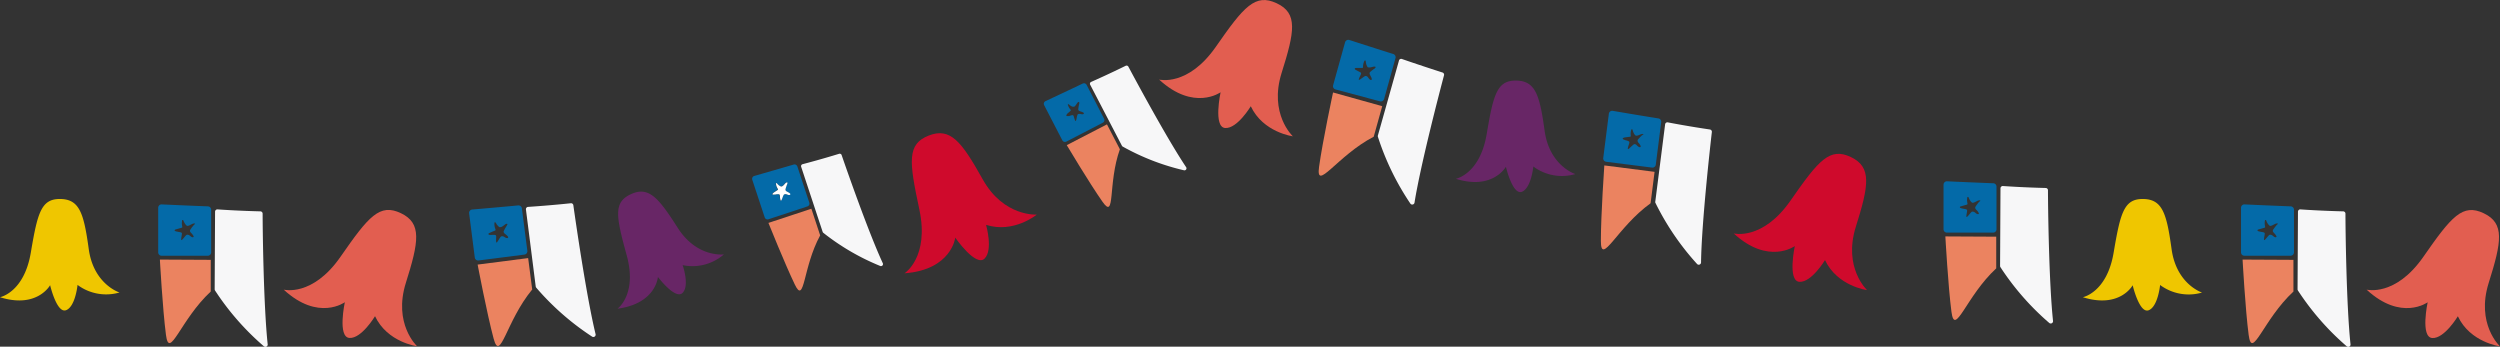 <svg xmlns="http://www.w3.org/2000/svg" viewBox="0 0 370.11 51.32"><rect x="0" y="0" width="370.11" height="51.32" fill="#333333" stroke="none"/><defs><style>.cls-1{fill:#e25e50;}.cls-2{fill:#cf0a2c;}.cls-3{fill:#682666;}.cls-4{fill:#efc600;}.cls-5{fill:#f7f7f8;}.cls-6{fill:#eb8360;}.cls-7{fill:#046aa8;}.cls-8{fill:#fff;}</style></defs><title>Recurso 19</title><g id="Capa_2" data-name="Capa 2"><g id="POP_UP" data-name="POP UP"><path class="cls-1" d="M171.6,11.78s4.26,1.1,8.41-4.87S185.82-1,189,.48s2.66,4.21.74,10.3,1.66,9.4,1.66,9.4-4.4-.57-6.23-4.45c0,0-2,3.34-3.79,3.22s-.68-5.29-.68-5.29S176.74,16.52,171.6,11.78Z"/><path class="cls-1" d="M350.36,42.88s4.26,1.1,8.41-4.87,5.8-7.93,8.93-6.44,2.66,4.21.74,10.3,1.66,9.4,1.66,9.4-4.4-.57-6.23-4.45c0,0-2,3.34-3.79,3.22s-.68-5.29-.68-5.29S355.49,47.62,350.36,42.88Z"/><path class="cls-2" d="M256.67,34.56s4.26,1.1,8.41-4.87,5.8-7.93,8.93-6.44,2.66,4.21.74,10.3,1.66,9.4,1.66,9.4-4.4-.57-6.23-4.45c0,0-2,3.34-3.79,3.22s-.68-5.29-.68-5.29S261.8,39.29,256.67,34.56Z"/><path class="cls-3" d="M215.53,26.47s3.56-.68,4.56-6.59,1.53-8,4.39-7.95,3.47,2.2,4.19,7.42,4.55,6.42,4.55,6.42A7.08,7.08,0,0,1,227,24.65s-.31,3.2-1.69,3.74-2.37-3.7-2.37-3.7S221,28.19,215.53,26.47Z"/><path class="cls-4" d="M308.35,44s3.56-.68,4.56-6.59,1.53-8,4.39-7.95,3.47,2.2,4.19,7.42S326,43.31,326,43.31a7.08,7.08,0,0,1-6.21-1.12s-.31,3.2-1.69,3.74-2.37-3.7-2.37-3.7S313.85,45.73,308.35,44Z"/><path class="cls-5" d="M207.54,8.73c.85.3,3.2,1.1,6,2a.34.34,0,0,1,.24.41c-.53,2-3.45,13.12-4.37,18.86a.34.34,0,0,1-.62.13,39,39,0,0,1-4.8-9.88.36.36,0,0,1,0-.2L207.1,9A.34.34,0,0,1,207.54,8.73Z"/><path class="cls-6" d="M197.35,13.69s-1.54,7.18-2.07,11,2.66-1.62,8.09-4.45l1.26-4.52Z"/><path class="cls-7" d="M206.28,8c-2.09-.65-5.3-1.69-6.52-2.08a.5.5,0,0,0-.63.34l-1.77,6.36a.5.5,0,0,0,.35.62L204.29,15a.5.5,0,0,0,.62-.35l1.7-6.11A.5.5,0,0,0,206.28,8Zm-2.72,2.11a5.68,5.68,0,0,0-.74.57c-.14.19,0,.39.08.56.19.34.23.53.14.58s-.23,0-.36-.16-.16-.23-.21-.28-.24-.19-.41-.1c-.38.2-1,.81-.89.41a2.7,2.7,0,0,1,.2-.46c.09-.19.25-.41,0-.54s-.32-.16-.47-.24l-.2-.11a.47.47,0,0,1-.14-.12c0-.13.07-.15.18-.16s.53,0,.8,0,.23,0,.25-.26A2,2,0,0,1,202,9s.06-.06.09-.06a.14.14,0,0,1,.1.12,2,2,0,0,0,.16.67l.08.13c0,.07,0,.08.13.11.3.1.77-.17,1-.1S203.62,10,203.56,10.06Z"/><path class="cls-5" d="M246.88,18.11c.88.17,3.33.63,6.26,1.06a.34.34,0,0,1,.29.38c-.24,2.07-1.52,13.48-1.6,19.3a.34.34,0,0,1-.6.22A39,39,0,0,1,245.06,30a.36.36,0,0,1,0-.19l1.45-11.39A.34.34,0,0,1,246.88,18.11Z"/><path class="cls-6" d="M237.51,24.49S237,31.82,237,35.66s2.4-2,7.36-5.57l.59-4.65Z"/><path class="cls-7" d="M245.52,17.53c-2.16-.34-5.49-.9-6.76-1.12a.5.5,0,0,0-.58.43l-.83,6.55a.5.5,0,0,0,.43.56l6.79.86a.5.5,0,0,0,.56-.43l.8-6.29A.5.5,0,0,0,245.52,17.53ZM243.13,20a5.68,5.68,0,0,0-.65.67c-.11.21,0,.39.16.54.24.31.31.49.22.56s-.23,0-.38-.11-.2-.21-.25-.24-.26-.16-.42,0c-.35.26-.89.94-.82.53a2.7,2.7,0,0,1,.13-.49c.06-.2.19-.44,0-.54s-.34-.12-.5-.17l-.21-.08a.47.47,0,0,1-.16-.1c-.05-.13.05-.15.16-.19s.52-.09.79-.12.23-.06.21-.29a2,2,0,0,1,.09-.77s.05-.07.08-.07a.14.14,0,0,1,.12.1,2,2,0,0,0,.26.64l.1.12a.19.19,0,0,0,.14.09c.31.05.74-.28,1-.25S243.19,19.95,243.13,20Z"/><path class="cls-5" d="M296.51,27.54c.9.06,3.38.22,6.34.29a.34.34,0,0,1,.34.34c0,2.08.13,13.57.75,19.35a.34.34,0,0,1-.56.29,39,39,0,0,1-7.23-8.26.36.36,0,0,1-.05-.19l.06-11.48A.34.34,0,0,1,296.51,27.54Z"/><path class="cls-6" d="M288,35s.4,7.33.9,11.15,2.14-2.26,6.63-6.42l0-4.69Z"/><path class="cls-7" d="M295.09,27.13c-2.18-.08-5.56-.23-6.84-.29a.5.5,0,0,0-.52.5l0,6.6a.5.5,0,0,0,.5.5l6.84,0a.5.5,0,0,0,.5-.5l0-6.34A.5.5,0,0,0,295.09,27.13ZM293,29.88a5.68,5.68,0,0,0-.56.75c-.09.22.09.38.22.51s.36.45.29.52-.22.07-.39-.06-.22-.18-.28-.21-.28-.12-.42,0c-.31.3-.76,1-.75.63a2.7,2.7,0,0,1,.07-.5c0-.21.14-.46-.1-.53s-.35-.07-.52-.11l-.22-.05a.47.47,0,0,1-.17-.08c-.07-.12,0-.16.13-.2s.51-.15.77-.22.22-.09.18-.32a2,2,0,0,1,0-.78c0-.05,0-.08.07-.08a.14.14,0,0,1,.13.09,2,2,0,0,0,.33.6l.11.11a.19.19,0,0,0,.15.07c.31,0,.7-.37,1-.36S293.07,29.81,293,29.88Z"/><path class="cls-5" d="M340.55,31c.9.06,3.38.22,6.34.29a.34.34,0,0,1,.34.34c0,2.08.13,13.57.75,19.35a.34.34,0,0,1-.56.29A39,39,0,0,1,340.19,43a.36.36,0,0,1-.05-.19l.06-11.48A.34.34,0,0,1,340.55,31Z"/><path class="cls-6" d="M332,38.43s.4,7.33.9,11.15,2.14-2.26,6.63-6.42l0-4.69Z"/><path class="cls-7" d="M339.13,30.55c-2.18-.08-5.56-.23-6.84-.29a.5.5,0,0,0-.52.5l0,6.6a.5.5,0,0,0,.5.5l6.84,0a.5.5,0,0,0,.5-.5l0-6.34A.5.5,0,0,0,339.13,30.55Zm-2.07,2.75a5.68,5.68,0,0,0-.56.75c-.09.22.09.38.22.51s.36.45.29.52-.22.07-.39-.06-.22-.18-.28-.21-.28-.12-.42,0c-.31.3-.76,1-.75.63a2.7,2.7,0,0,1,.07-.5c0-.21.14-.46-.1-.53s-.35-.07-.52-.11l-.22-.05a.47.47,0,0,1-.17-.08c-.07-.12,0-.16.13-.2s.51-.15.77-.22.22-.09.18-.32a2,2,0,0,1,0-.78c0-.05,0-.08.07-.08a.14.14,0,0,1,.13.09,2,2,0,0,0,.33.6l.11.11a.19.19,0,0,0,.15.07c.31,0,.7-.37,1-.36S337.11,33.23,337.06,33.3Z"/><path class="cls-1" d="M42,42.88S46.26,44,50.42,38s5.8-7.93,8.93-6.44,2.66,4.21.74,10.3,1.66,9.4,1.66,9.4-4.4-.57-6.23-4.45c0,0-2,3.34-3.79,3.22s-.68-5.29-.68-5.29S47.14,47.62,42,42.88Z"/><path class="cls-2" d="M133.91,40.46s3.71-2.36,2.19-9.47-1.84-9.65,1.39-10.92,4.89.93,8,6.49,8,5.21,8,5.21-3.42,2.82-7.51,1.52c0,0,1.08,3.74-.23,5s-4.33-3.11-4.33-3.11S140.88,39.94,133.91,40.46Z"/><path class="cls-4" d="M0,44s3.56-.68,4.56-6.59,1.53-8,4.39-7.95,3.47,2.2,4.19,7.42,4.55,6.42,4.55,6.42a7.08,7.08,0,0,1-6.21-1.12s-.31,3.2-1.69,3.74-2.37-3.7-2.37-3.7S5.5,45.73,0,44Z"/><path class="cls-3" d="M91.42,45.7s2.95-2.11,1.36-7.9-2-7.86.64-9.06,4.07.54,6.92,5,6.83,3.92,6.83,3.92a7.08,7.08,0,0,1-6.11,1.59s1.06,3,0,4.1S97.4,41,97.4,41,97.14,44.94,91.42,45.7Z"/><path class="cls-5" d="M32.2,31c.9.06,3.38.22,6.34.29a.34.34,0,0,1,.34.34c0,2.08.13,13.57.75,19.35a.34.34,0,0,1-.56.29A39,39,0,0,1,31.83,43a.36.36,0,0,1-.05-.19l.06-11.48A.34.34,0,0,1,32.2,31Z"/><path class="cls-6" d="M23.67,38.43s.4,7.33.9,11.15,2.14-2.26,6.63-6.42l0-4.69Z"/><path class="cls-7" d="M30.78,30.55c-2.18-.08-5.56-.23-6.84-.29a.5.5,0,0,0-.52.5l0,6.6a.5.5,0,0,0,.5.5l6.84,0a.5.5,0,0,0,.5-.5l0-6.34A.5.5,0,0,0,30.78,30.55ZM28.71,33.3a5.68,5.68,0,0,0-.56.75c-.09.22.09.38.22.51s.36.45.29.52-.22.07-.39-.06-.22-.18-.28-.21-.28-.12-.42,0c-.31.3-.76,1-.75.63a2.7,2.7,0,0,1,.07-.5c0-.21.14-.46-.1-.53s-.35-.07-.52-.11l-.22-.05a.47.47,0,0,1-.17-.08c-.07-.12,0-.16.13-.2s.51-.15.77-.22.22-.09.18-.32a2,2,0,0,1,0-.78c0-.05,0-.08.07-.08a.14.14,0,0,1,.13.09,2,2,0,0,0,.33.6l.11.11a.19.19,0,0,0,.15.07c.31,0,.7-.37,1-.36S28.76,33.23,28.71,33.3Z"/><path class="cls-5" d="M78.18,30.63c.9-.06,3.38-.23,6.32-.54a.34.34,0,0,1,.38.29c.29,2.06,1.92,13.43,3.29,19.08a.34.34,0,0,1-.52.37,39,39,0,0,1-8.26-7.24.36.36,0,0,1-.08-.18L77.86,31A.34.34,0,0,1,78.18,30.63Z"/><path class="cls-6" d="M70.71,39.17s1.37,7.22,2.36,10.93,1.82-2.52,5.72-7.24l-.6-4.65Z"/><path class="cls-7" d="M76.72,30.41c-2.18.21-5.54.5-6.82.61a.5.5,0,0,0-.45.56l.84,6.55a.5.5,0,0,0,.56.43l6.79-.87a.5.5,0,0,0,.43-.56l-.81-6.29A.5.5,0,0,0,76.72,30.41Zm-1.69,3a5.68,5.68,0,0,0-.46.81c-.06.23.14.36.29.48.31.24.42.4.36.48s-.21.1-.39,0-.24-.15-.3-.17-.3-.09-.42.06c-.27.34-.62,1.14-.66.72a2.7,2.7,0,0,1,0-.5c0-.21.07-.48-.17-.51s-.36,0-.53,0l-.23,0a.47.47,0,0,1-.18-.06c-.08-.11,0-.16.11-.22s.48-.22.73-.32.2-.12.13-.34A2,2,0,0,1,73.2,33c0-.05,0-.08.06-.09a.14.14,0,0,1,.14.07,2,2,0,0,0,.41.55l.13.09a.19.19,0,0,0,.16,0c.31,0,.64-.46.89-.49S75.07,33.34,75,33.41Z"/><path class="cls-5" d="M118.81,24.31c.77-.2,2.9-.77,5.41-1.54a.3.3,0,0,1,.38.19c.6,1.75,3.94,11.36,6.09,16a.3.3,0,0,1-.39.41,34.54,34.54,0,0,1-8.41-4.9.31.31,0,0,1-.1-.14l-3.19-9.66A.3.3,0,0,1,118.81,24.31Z"/><path class="cls-6" d="M113.76,33s2.41,6,3.9,9.11,1.16-2.5,3.76-7.26l-1.3-3.95Z"/><path class="cls-7" d="M117.5,24.36c-1.86.55-4.74,1.37-5.83,1.69a.44.44,0,0,0-.3.57l1.84,5.56a.44.44,0,0,0,.56.28l5.76-1.9a.44.44,0,0,0,.28-.56l-1.76-5.34A.44.44,0,0,0,117.5,24.36Zm-1,2.9a5,5,0,0,0-.26.79c0,.21.18.29.33.37.31.16.43.27.39.36s-.17.12-.35.06l-.29-.1c-.14,0-.27,0-.35.13-.18.34-.35,1.09-.46.74a2.39,2.39,0,0,1-.08-.44c0-.19,0-.43-.23-.42s-.31,0-.47.05l-.2,0a.42.42,0,0,1-.17,0c-.09-.08,0-.14.06-.21s.38-.27.58-.4.16-.14.06-.32a1.75,1.75,0,0,1-.22-.65.09.09,0,0,1,0-.09.12.12,0,0,1,.13,0,1.73,1.73,0,0,0,.45.41l.13.06a.17.17,0,0,0,.15,0c.27-.07.48-.51.7-.58S116.56,27.19,116.54,27.26Z"/><path class="cls-8" d="M116.54,27.26a5,5,0,0,0-.26.79c0,.21.18.29.33.37.31.16.43.27.39.36s-.17.12-.35.06l-.29-.1c-.14,0-.27,0-.35.13-.18.34-.35,1.09-.46.74a2.39,2.39,0,0,1-.08-.44c0-.19,0-.43-.23-.42s-.31,0-.47.05l-.2,0a.42.42,0,0,1-.17,0c-.09-.08,0-.14.06-.21s.38-.27.58-.4.16-.14.06-.32a1.75,1.75,0,0,1-.22-.65.09.09,0,0,1,0-.09.12.12,0,0,1,.13,0,1.73,1.73,0,0,0,.45.41l.13.06a.17.17,0,0,0,.15,0c.27-.07.48-.51.7-.58S116.56,27.19,116.54,27.26Z"/><path class="cls-5" d="M161.55,12.12c.73-.32,2.74-1.22,5.1-2.38a.3.3,0,0,1,.4.13c.87,1.63,5.68,10.6,8.55,14.88a.3.3,0,0,1-.32.46,34.54,34.54,0,0,1-9.07-3.51.31.31,0,0,1-.12-.13l-4.68-9A.3.3,0,0,1,161.55,12.12Z"/><path class="cls-6" d="M157.93,21.49s3.33,5.59,5.29,8.38.75-2.66,2.57-7.77l-1.91-3.69Z"/><path class="cls-7" d="M160.27,12.38c-1.75.84-4.46,2.11-5.49,2.59a.44.44,0,0,0-.2.6l2.69,5.2a.44.44,0,0,0,.6.19l5.39-2.79a.44.44,0,0,0,.19-.6l-2.58-5A.44.44,0,0,0,160.27,12.38Zm-.5,3a5,5,0,0,0-.14.82c0,.21.23.26.39.31.33.11.47.2.44.29s-.14.15-.33.11l-.3-.05c-.14,0-.27,0-.33.18-.13.36-.17,1.13-.33.8a2.39,2.39,0,0,1-.15-.42c-.06-.18-.08-.42-.3-.37s-.3.09-.45.13l-.19,0a.42.42,0,0,1-.17,0c-.1-.07,0-.14,0-.22s.34-.33.51-.49.13-.16,0-.32a1.75,1.75,0,0,1-.32-.61.09.09,0,0,1,0-.09.12.12,0,0,1,.14,0,1.73,1.73,0,0,0,.51.34l.13,0a.17.17,0,0,0,.15,0c.25-.12.4-.58.6-.68S159.79,15.32,159.77,15.39Z"/></g></g></svg>